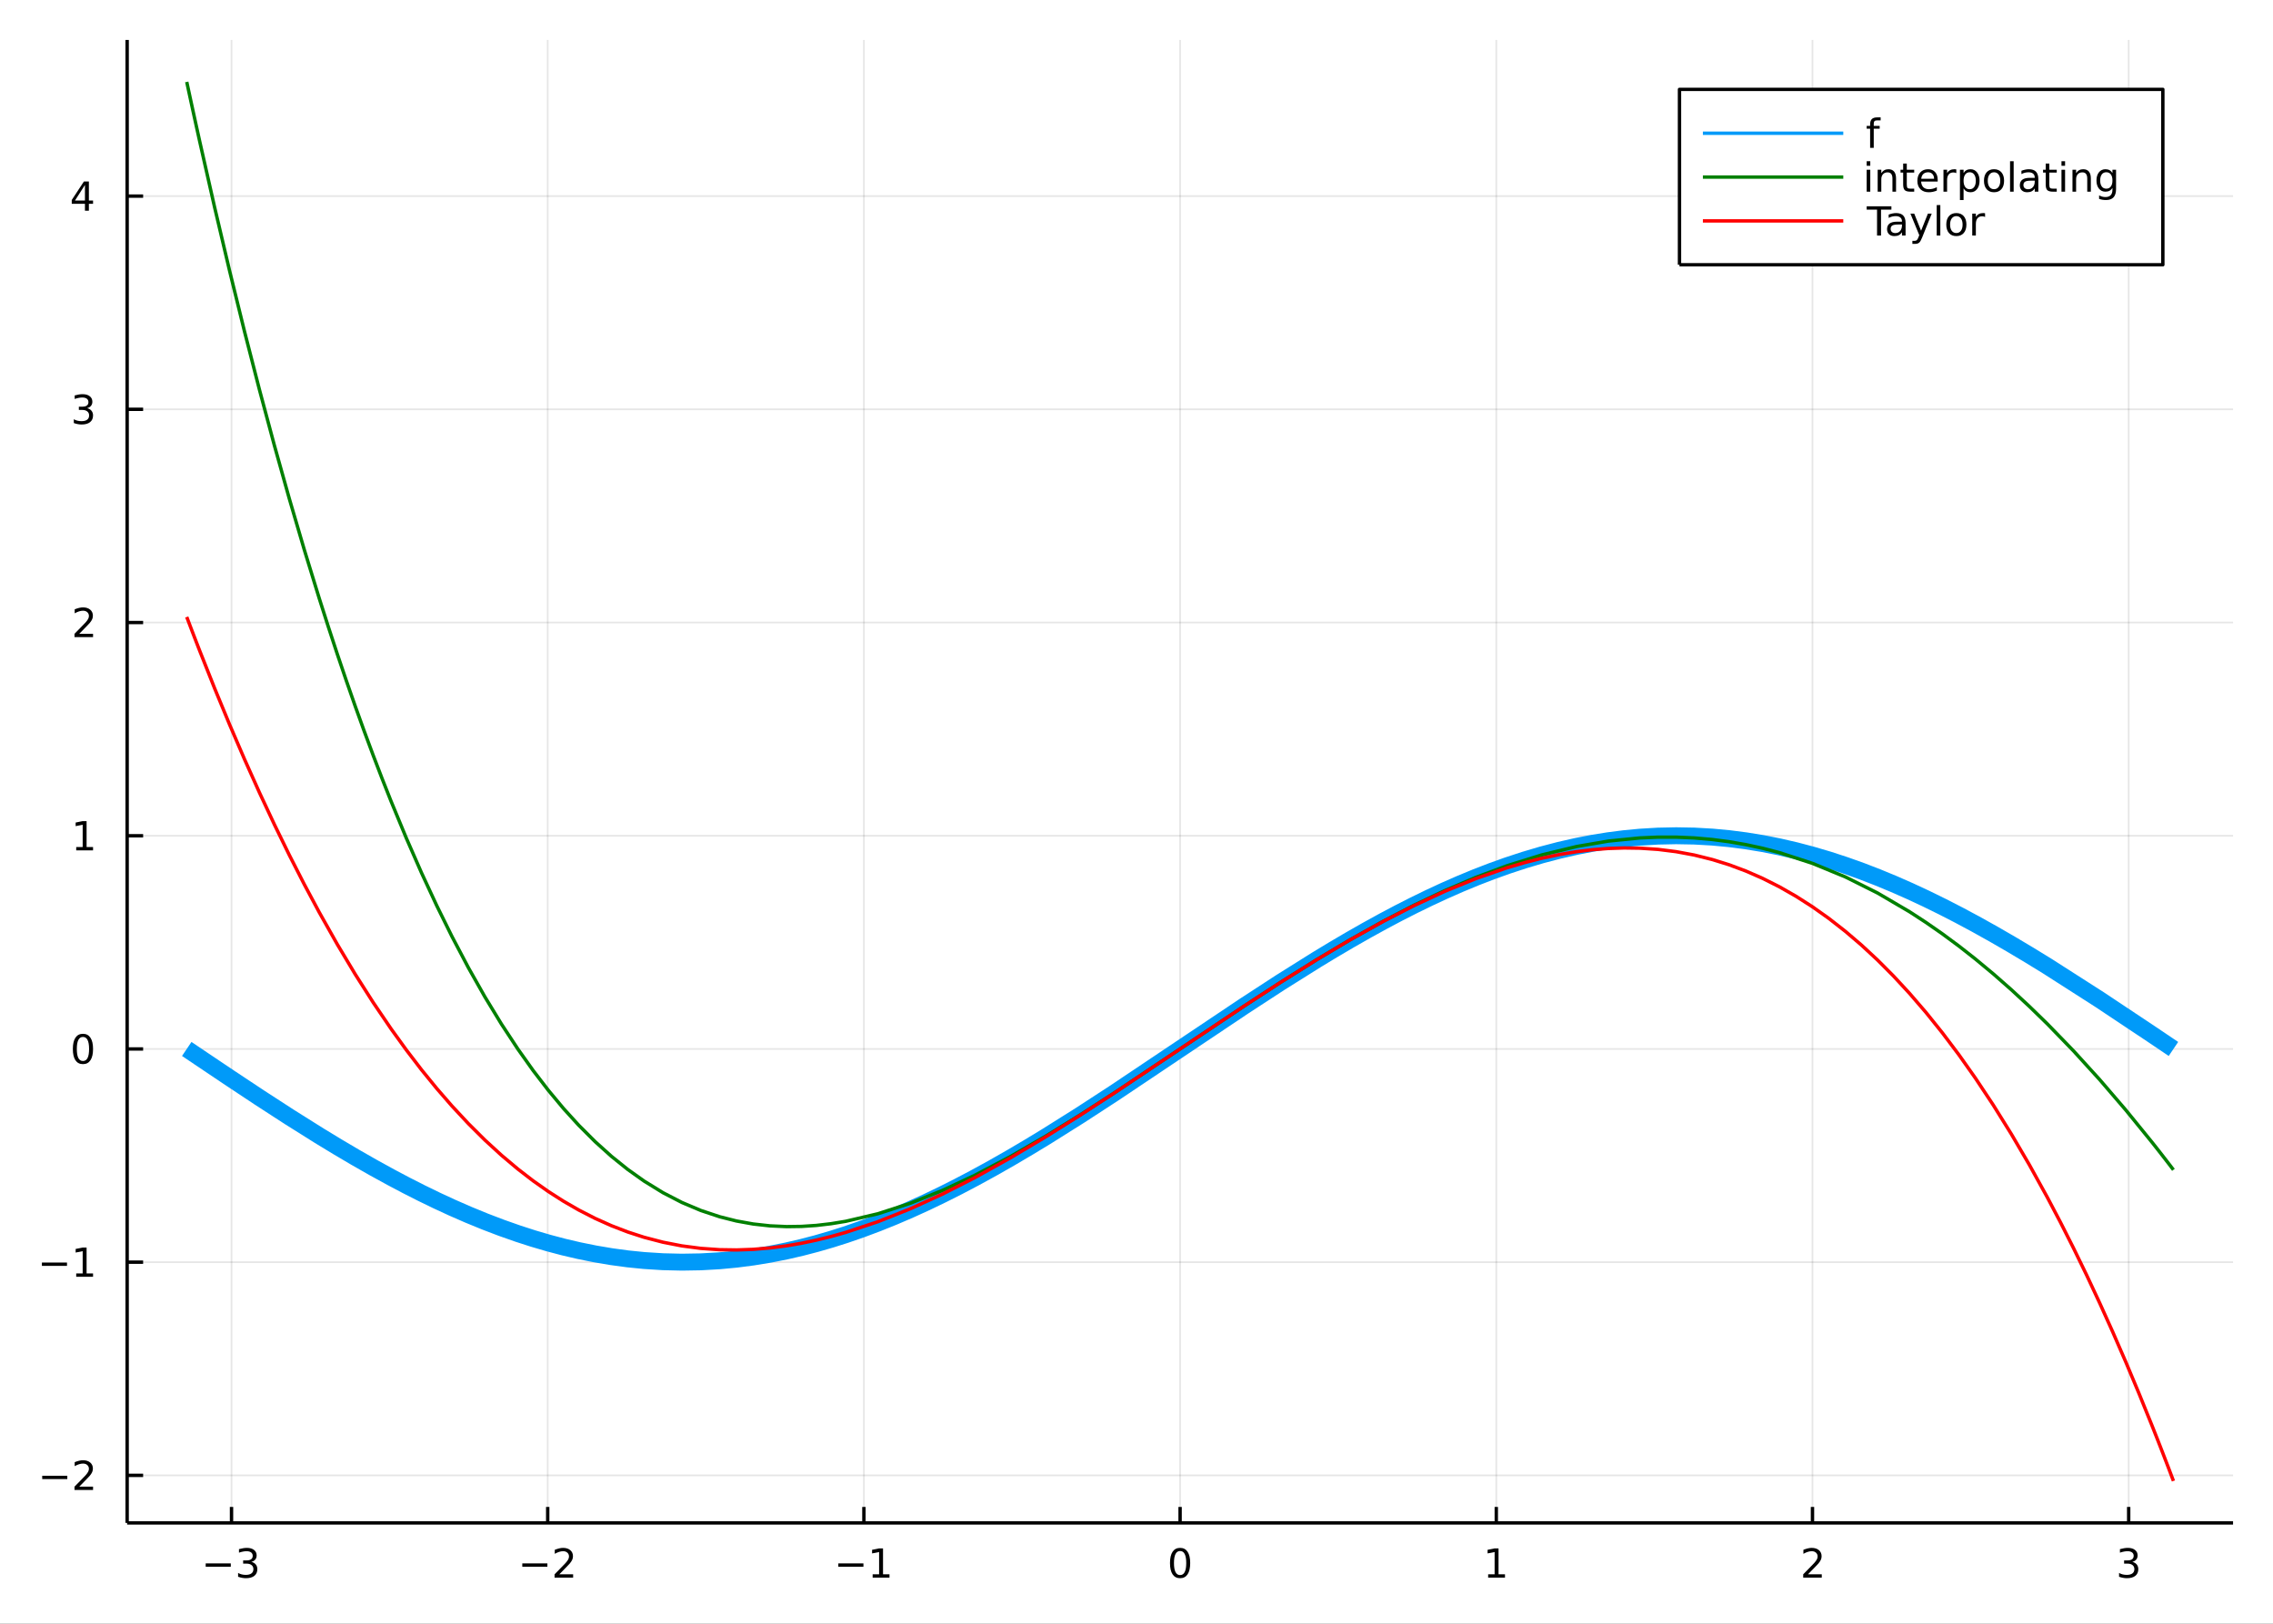 <?xml version="1.0" encoding="utf-8"?>
<svg xmlns="http://www.w3.org/2000/svg" xmlns:xlink="http://www.w3.org/1999/xlink" width="672" height="480" viewBox="0 0 2688 1920">
<rect x="0" y="0" width="2688" height="1920" fill="#333333" stroke="none"/>
<defs>
  <clipPath id="clip140">
    <rect x="0" y="0" width="2688" height="1920"/>
  </clipPath>
</defs>
<path clip-path="url(#clip140)" d="
M0 1920 L2688 1920 L2688 0 L0 0  Z
  " fill="#ffffff" fill-rule="evenodd" fill-opacity="1"/>
<defs>
  <clipPath id="clip141">
    <rect x="537" y="0" width="1883" height="1883"/>
  </clipPath>
</defs>
<path clip-path="url(#clip140)" d="
M150.358 1800.78 L2640.76 1800.78 L2640.76 47.244 L150.358 47.244  Z
  " fill="#ffffff" fill-rule="evenodd" fill-opacity="1"/>
<defs>
  <clipPath id="clip142">
    <rect x="150" y="47" width="2491" height="1755"/>
  </clipPath>
</defs>
<polyline clip-path="url(#clip142)" style="stroke:#000000; stroke-linecap:butt; stroke-linejoin:round; stroke-width:2; stroke-opacity:0.1; fill:none" points="
  273.786,1800.78 273.786,47.244 
  "/>
<polyline clip-path="url(#clip142)" style="stroke:#000000; stroke-linecap:butt; stroke-linejoin:round; stroke-width:2; stroke-opacity:0.1; fill:none" points="
  647.709,1800.78 647.709,47.244 
  "/>
<polyline clip-path="url(#clip142)" style="stroke:#000000; stroke-linecap:butt; stroke-linejoin:round; stroke-width:2; stroke-opacity:0.1; fill:none" points="
  1021.63,1800.78 1021.63,47.244 
  "/>
<polyline clip-path="url(#clip142)" style="stroke:#000000; stroke-linecap:butt; stroke-linejoin:round; stroke-width:2; stroke-opacity:0.1; fill:none" points="
  1395.56,1800.78 1395.56,47.244 
  "/>
<polyline clip-path="url(#clip142)" style="stroke:#000000; stroke-linecap:butt; stroke-linejoin:round; stroke-width:2; stroke-opacity:0.1; fill:none" points="
  1769.48,1800.78 1769.48,47.244 
  "/>
<polyline clip-path="url(#clip142)" style="stroke:#000000; stroke-linecap:butt; stroke-linejoin:round; stroke-width:2; stroke-opacity:0.1; fill:none" points="
  2143.4,1800.78 2143.4,47.244 
  "/>
<polyline clip-path="url(#clip142)" style="stroke:#000000; stroke-linecap:butt; stroke-linejoin:round; stroke-width:2; stroke-opacity:0.1; fill:none" points="
  2517.33,1800.78 2517.33,47.244 
  "/>
<polyline clip-path="url(#clip140)" style="stroke:#000000; stroke-linecap:butt; stroke-linejoin:round; stroke-width:4; stroke-opacity:1; fill:none" points="
  150.358,1800.78 2640.76,1800.78 
  "/>
<polyline clip-path="url(#clip140)" style="stroke:#000000; stroke-linecap:butt; stroke-linejoin:round; stroke-width:4; stroke-opacity:1; fill:none" points="
  273.786,1800.78 273.786,1781.88 
  "/>
<polyline clip-path="url(#clip140)" style="stroke:#000000; stroke-linecap:butt; stroke-linejoin:round; stroke-width:4; stroke-opacity:1; fill:none" points="
  647.709,1800.78 647.709,1781.88 
  "/>
<polyline clip-path="url(#clip140)" style="stroke:#000000; stroke-linecap:butt; stroke-linejoin:round; stroke-width:4; stroke-opacity:1; fill:none" points="
  1021.63,1800.78 1021.63,1781.88 
  "/>
<polyline clip-path="url(#clip140)" style="stroke:#000000; stroke-linecap:butt; stroke-linejoin:round; stroke-width:4; stroke-opacity:1; fill:none" points="
  1395.56,1800.78 1395.56,1781.88 
  "/>
<polyline clip-path="url(#clip140)" style="stroke:#000000; stroke-linecap:butt; stroke-linejoin:round; stroke-width:4; stroke-opacity:1; fill:none" points="
  1769.48,1800.78 1769.48,1781.88 
  "/>
<polyline clip-path="url(#clip140)" style="stroke:#000000; stroke-linecap:butt; stroke-linejoin:round; stroke-width:4; stroke-opacity:1; fill:none" points="
  2143.4,1800.78 2143.4,1781.88 
  "/>
<polyline clip-path="url(#clip140)" style="stroke:#000000; stroke-linecap:butt; stroke-linejoin:round; stroke-width:4; stroke-opacity:1; fill:none" points="
  2517.33,1800.78 2517.33,1781.88 
  "/>
<path clip-path="url(#clip140)" d="M243.253 1848.65 L272.929 1848.65 L272.929 1852.59 L243.253 1852.59 L243.253 1848.65 Z" fill="#000000" fill-rule="evenodd" fill-opacity="1" /><path clip-path="url(#clip140)" d="M297.188 1846.85 Q300.545 1847.57 302.42 1849.84 Q304.318 1852.1 304.318 1855.44 Q304.318 1860.55 300.799 1863.35 Q297.281 1866.15 290.8 1866.15 Q288.624 1866.15 286.309 1865.71 Q284.017 1865.3 281.563 1864.44 L281.563 1859.93 Q283.508 1861.06 285.823 1861.64 Q288.138 1862.22 290.661 1862.22 Q295.059 1862.22 297.35 1860.48 Q299.665 1858.75 299.665 1855.44 Q299.665 1852.38 297.512 1850.67 Q295.383 1848.93 291.563 1848.93 L287.536 1848.93 L287.536 1845.09 L291.749 1845.09 Q295.198 1845.09 297.026 1843.72 Q298.855 1842.34 298.855 1839.74 Q298.855 1837.08 296.957 1835.67 Q295.082 1834.23 291.563 1834.23 Q289.642 1834.23 287.443 1834.65 Q285.244 1835.07 282.605 1835.95 L282.605 1831.78 Q285.267 1831.04 287.582 1830.67 Q289.92 1830.3 291.98 1830.3 Q297.304 1830.3 300.406 1832.73 Q303.508 1835.14 303.508 1839.26 Q303.508 1842.13 301.864 1844.12 Q300.221 1846.09 297.188 1846.85 Z" fill="#000000" fill-rule="evenodd" fill-opacity="1" /><path clip-path="url(#clip140)" d="M617.652 1848.65 L647.328 1848.65 L647.328 1852.59 L617.652 1852.59 L617.652 1848.65 Z" fill="#000000" fill-rule="evenodd" fill-opacity="1" /><path clip-path="url(#clip140)" d="M661.448 1861.55 L677.767 1861.55 L677.767 1865.48 L655.823 1865.48 L655.823 1861.55 Q658.485 1858.79 663.068 1854.16 Q667.675 1849.51 668.855 1848.17 Q671.101 1845.65 671.98 1843.91 Q672.883 1842.15 672.883 1840.46 Q672.883 1837.71 670.938 1835.97 Q669.017 1834.23 665.915 1834.23 Q663.716 1834.23 661.263 1835 Q658.832 1835.76 656.054 1837.31 L656.054 1832.59 Q658.878 1831.46 661.332 1830.88 Q663.786 1830.3 665.823 1830.3 Q671.193 1830.3 674.388 1832.98 Q677.582 1835.67 677.582 1840.16 Q677.582 1842.29 676.772 1844.21 Q675.985 1846.11 673.878 1848.7 Q673.3 1849.37 670.198 1852.59 Q667.096 1855.78 661.448 1861.55 Z" fill="#000000" fill-rule="evenodd" fill-opacity="1" /><path clip-path="url(#clip140)" d="M991.39 1848.65 L1021.07 1848.65 L1021.07 1852.59 L991.39 1852.59 L991.39 1848.65 Z" fill="#000000" fill-rule="evenodd" fill-opacity="1" /><path clip-path="url(#clip140)" d="M1031.97 1861.55 L1039.61 1861.55 L1039.61 1835.18 L1031.3 1836.85 L1031.3 1832.59 L1039.56 1830.92 L1044.24 1830.92 L1044.24 1861.55 L1051.88 1861.55 L1051.88 1865.48 L1031.97 1865.48 L1031.97 1861.55 Z" fill="#000000" fill-rule="evenodd" fill-opacity="1" /><path clip-path="url(#clip140)" d="M1395.56 1834 Q1391.95 1834 1390.12 1837.57 Q1388.31 1841.11 1388.31 1848.24 Q1388.31 1855.34 1390.12 1858.91 Q1391.95 1862.45 1395.56 1862.45 Q1399.19 1862.45 1401 1858.91 Q1402.83 1855.34 1402.83 1848.24 Q1402.83 1841.11 1401 1837.57 Q1399.19 1834 1395.56 1834 M1395.56 1830.3 Q1401.37 1830.3 1404.42 1834.9 Q1407.5 1839.49 1407.5 1848.24 Q1407.5 1856.96 1404.42 1861.57 Q1401.37 1866.15 1395.56 1866.15 Q1389.75 1866.15 1386.67 1861.57 Q1383.61 1856.96 1383.61 1848.24 Q1383.61 1839.49 1386.67 1834.9 Q1389.75 1830.3 1395.56 1830.3 Z" fill="#000000" fill-rule="evenodd" fill-opacity="1" /><path clip-path="url(#clip140)" d="M1759.86 1861.55 L1767.5 1861.55 L1767.5 1835.18 L1759.19 1836.85 L1759.19 1832.59 L1767.46 1830.92 L1772.13 1830.92 L1772.13 1861.55 L1779.77 1861.55 L1779.77 1865.48 L1759.86 1865.48 L1759.86 1861.55 Z" fill="#000000" fill-rule="evenodd" fill-opacity="1" /><path clip-path="url(#clip140)" d="M2138.06 1861.55 L2154.38 1861.55 L2154.38 1865.48 L2132.43 1865.48 L2132.43 1861.55 Q2135.09 1858.79 2139.68 1854.16 Q2144.28 1849.51 2145.46 1848.17 Q2147.71 1845.65 2148.59 1843.91 Q2149.49 1842.15 2149.49 1840.46 Q2149.49 1837.71 2147.55 1835.97 Q2145.63 1834.23 2142.52 1834.23 Q2140.33 1834.23 2137.87 1835 Q2135.44 1835.76 2132.66 1837.31 L2132.66 1832.59 Q2135.49 1831.46 2137.94 1830.88 Q2140.4 1830.3 2142.43 1830.3 Q2147.8 1830.3 2151 1832.98 Q2154.19 1835.67 2154.19 1840.16 Q2154.19 1842.29 2153.38 1844.21 Q2152.59 1846.11 2150.49 1848.7 Q2149.91 1849.37 2146.81 1852.59 Q2143.71 1855.78 2138.06 1861.55 Z" fill="#000000" fill-rule="evenodd" fill-opacity="1" /><path clip-path="url(#clip140)" d="M2521.58 1846.85 Q2524.93 1847.57 2526.81 1849.84 Q2528.71 1852.1 2528.71 1855.44 Q2528.71 1860.55 2525.19 1863.35 Q2521.67 1866.15 2515.19 1866.15 Q2513.01 1866.15 2510.7 1865.71 Q2508.4 1865.3 2505.95 1864.44 L2505.95 1859.93 Q2507.9 1861.06 2510.21 1861.64 Q2512.52 1862.22 2515.05 1862.22 Q2519.45 1862.22 2521.74 1860.48 Q2524.05 1858.75 2524.05 1855.44 Q2524.05 1852.38 2521.9 1850.67 Q2519.77 1848.93 2515.95 1848.93 L2511.92 1848.93 L2511.92 1845.09 L2516.14 1845.09 Q2519.59 1845.09 2521.41 1843.72 Q2523.24 1842.34 2523.24 1839.74 Q2523.24 1837.08 2521.34 1835.67 Q2519.47 1834.23 2515.95 1834.23 Q2514.03 1834.23 2511.83 1834.65 Q2509.63 1835.07 2506.99 1835.95 L2506.99 1831.78 Q2509.65 1831.04 2511.97 1830.67 Q2514.31 1830.3 2516.37 1830.3 Q2521.69 1830.3 2524.79 1832.73 Q2527.9 1835.14 2527.9 1839.26 Q2527.9 1842.13 2526.25 1844.12 Q2524.61 1846.09 2521.58 1846.85 Z" fill="#000000" fill-rule="evenodd" fill-opacity="1" /><polyline clip-path="url(#clip142)" style="stroke:#000000; stroke-linecap:butt; stroke-linejoin:round; stroke-width:2; stroke-opacity:0.1; fill:none" points="
  150.358,1744.57 2640.76,1744.57 
  "/>
<polyline clip-path="url(#clip142)" style="stroke:#000000; stroke-linecap:butt; stroke-linejoin:round; stroke-width:2; stroke-opacity:0.1; fill:none" points="
  150.358,1492.45 2640.76,1492.45 
  "/>
<polyline clip-path="url(#clip142)" style="stroke:#000000; stroke-linecap:butt; stroke-linejoin:round; stroke-width:2; stroke-opacity:0.1; fill:none" points="
  150.358,1240.34 2640.76,1240.34 
  "/>
<polyline clip-path="url(#clip142)" style="stroke:#000000; stroke-linecap:butt; stroke-linejoin:round; stroke-width:2; stroke-opacity:0.1; fill:none" points="
  150.358,988.226 2640.76,988.226 
  "/>
<polyline clip-path="url(#clip142)" style="stroke:#000000; stroke-linecap:butt; stroke-linejoin:round; stroke-width:2; stroke-opacity:0.1; fill:none" points="
  150.358,736.113 2640.76,736.113 
  "/>
<polyline clip-path="url(#clip142)" style="stroke:#000000; stroke-linecap:butt; stroke-linejoin:round; stroke-width:2; stroke-opacity:0.1; fill:none" points="
  150.358,484 2640.76,484 
  "/>
<polyline clip-path="url(#clip142)" style="stroke:#000000; stroke-linecap:butt; stroke-linejoin:round; stroke-width:2; stroke-opacity:0.1; fill:none" points="
  150.358,231.886 2640.76,231.886 
  "/>
<polyline clip-path="url(#clip140)" style="stroke:#000000; stroke-linecap:butt; stroke-linejoin:round; stroke-width:4; stroke-opacity:1; fill:none" points="
  150.358,1800.78 150.358,47.244 
  "/>
<polyline clip-path="url(#clip140)" style="stroke:#000000; stroke-linecap:butt; stroke-linejoin:round; stroke-width:4; stroke-opacity:1; fill:none" points="
  150.358,1744.57 169.256,1744.57 
  "/>
<polyline clip-path="url(#clip140)" style="stroke:#000000; stroke-linecap:butt; stroke-linejoin:round; stroke-width:4; stroke-opacity:1; fill:none" points="
  150.358,1492.45 169.256,1492.45 
  "/>
<polyline clip-path="url(#clip140)" style="stroke:#000000; stroke-linecap:butt; stroke-linejoin:round; stroke-width:4; stroke-opacity:1; fill:none" points="
  150.358,1240.34 169.256,1240.34 
  "/>
<polyline clip-path="url(#clip140)" style="stroke:#000000; stroke-linecap:butt; stroke-linejoin:round; stroke-width:4; stroke-opacity:1; fill:none" points="
  150.358,988.226 169.256,988.226 
  "/>
<polyline clip-path="url(#clip140)" style="stroke:#000000; stroke-linecap:butt; stroke-linejoin:round; stroke-width:4; stroke-opacity:1; fill:none" points="
  150.358,736.113 169.256,736.113 
  "/>
<polyline clip-path="url(#clip140)" style="stroke:#000000; stroke-linecap:butt; stroke-linejoin:round; stroke-width:4; stroke-opacity:1; fill:none" points="
  150.358,484 169.256,484 
  "/>
<polyline clip-path="url(#clip140)" style="stroke:#000000; stroke-linecap:butt; stroke-linejoin:round; stroke-width:4; stroke-opacity:1; fill:none" points="
  150.358,231.886 169.256,231.886 
  "/>
<path clip-path="url(#clip140)" d="M49.922 1745.02 L79.598 1745.02 L79.598 1748.95 L49.922 1748.95 L49.922 1745.02 Z" fill="#000000" fill-rule="evenodd" fill-opacity="1" /><path clip-path="url(#clip140)" d="M93.719 1757.91 L110.038 1757.91 L110.038 1761.85 L88.094 1761.85 L88.094 1757.91 Q90.756 1755.16 95.339 1750.53 Q99.945 1745.87 101.126 1744.53 Q103.371 1742.01 104.251 1740.27 Q105.154 1738.51 105.154 1736.82 Q105.154 1734.07 103.209 1732.33 Q101.288 1730.6 98.186 1730.6 Q95.987 1730.6 93.533 1731.36 Q91.103 1732.12 88.325 1733.67 L88.325 1728.95 Q91.149 1727.82 93.603 1727.24 Q96.056 1726.66 98.094 1726.66 Q103.464 1726.66 106.658 1729.35 Q109.853 1732.03 109.853 1736.52 Q109.853 1738.65 109.043 1740.57 Q108.256 1742.47 106.149 1745.06 Q105.57 1745.73 102.469 1748.95 Q99.367 1752.15 93.719 1757.91 Z" fill="#000000" fill-rule="evenodd" fill-opacity="1" /><path clip-path="url(#clip140)" d="M49.552 1492.9 L79.228 1492.9 L79.228 1496.84 L49.552 1496.84 L49.552 1492.9 Z" fill="#000000" fill-rule="evenodd" fill-opacity="1" /><path clip-path="url(#clip140)" d="M90.131 1505.8 L97.769 1505.8 L97.769 1479.43 L89.459 1481.1 L89.459 1476.84 L97.723 1475.17 L102.399 1475.17 L102.399 1505.8 L110.038 1505.8 L110.038 1509.73 L90.131 1509.73 L90.131 1505.8 Z" fill="#000000" fill-rule="evenodd" fill-opacity="1" /><path clip-path="url(#clip140)" d="M98.094 1226.14 Q94.482 1226.14 92.654 1229.7 Q90.848 1233.24 90.848 1240.37 Q90.848 1247.48 92.654 1251.05 Q94.482 1254.59 98.094 1254.59 Q101.728 1254.59 103.533 1251.05 Q105.362 1247.48 105.362 1240.37 Q105.362 1233.24 103.533 1229.7 Q101.728 1226.14 98.094 1226.14 M98.094 1222.43 Q103.904 1222.43 106.959 1227.04 Q110.038 1231.62 110.038 1240.37 Q110.038 1249.1 106.959 1253.71 Q103.904 1258.29 98.094 1258.29 Q92.283 1258.29 89.205 1253.71 Q86.149 1249.1 86.149 1240.37 Q86.149 1231.62 89.205 1227.04 Q92.283 1222.43 98.094 1222.43 Z" fill="#000000" fill-rule="evenodd" fill-opacity="1" /><path clip-path="url(#clip140)" d="M90.131 1001.57 L97.769 1001.57 L97.769 975.205 L89.459 976.872 L89.459 972.613 L97.723 970.946 L102.399 970.946 L102.399 1001.57 L110.038 1001.57 L110.038 1005.51 L90.131 1005.51 L90.131 1001.57 Z" fill="#000000" fill-rule="evenodd" fill-opacity="1" /><path clip-path="url(#clip140)" d="M93.719 749.458 L110.038 749.458 L110.038 753.393 L88.094 753.393 L88.094 749.458 Q90.756 746.703 95.339 742.073 Q99.945 737.421 101.126 736.078 Q103.371 733.555 104.251 731.819 Q105.154 730.06 105.154 728.37 Q105.154 725.615 103.209 723.879 Q101.288 722.143 98.186 722.143 Q95.987 722.143 93.533 722.907 Q91.103 723.671 88.325 725.222 L88.325 720.499 Q91.149 719.365 93.603 718.786 Q96.056 718.208 98.094 718.208 Q103.464 718.208 106.658 720.893 Q109.853 723.578 109.853 728.069 Q109.853 730.198 109.043 732.12 Q108.256 734.018 106.149 736.61 Q105.57 737.282 102.469 740.499 Q99.367 743.694 93.719 749.458 Z" fill="#000000" fill-rule="evenodd" fill-opacity="1" /><path clip-path="url(#clip140)" d="M102.908 482.645 Q106.265 483.363 108.14 485.631 Q110.038 487.9 110.038 491.233 Q110.038 496.349 106.519 499.15 Q103.001 501.951 96.519 501.951 Q94.344 501.951 92.029 501.511 Q89.737 501.094 87.283 500.238 L87.283 495.724 Q89.228 496.858 91.543 497.437 Q93.857 498.016 96.381 498.016 Q100.779 498.016 103.07 496.28 Q105.385 494.543 105.385 491.233 Q105.385 488.178 103.232 486.465 Q101.103 484.729 97.283 484.729 L93.256 484.729 L93.256 480.886 L97.469 480.886 Q100.918 480.886 102.746 479.52 Q104.575 478.132 104.575 475.539 Q104.575 472.877 102.677 471.465 Q100.802 470.03 97.283 470.03 Q95.362 470.03 93.163 470.446 Q90.964 470.863 88.325 471.743 L88.325 467.576 Q90.987 466.835 93.302 466.465 Q95.64 466.095 97.7 466.095 Q103.024 466.095 106.126 468.525 Q109.228 470.932 109.228 475.053 Q109.228 477.923 107.584 479.914 Q105.941 481.881 102.908 482.645 Z" fill="#000000" fill-rule="evenodd" fill-opacity="1" /><path clip-path="url(#clip140)" d="M100.455 218.68 L88.649 237.129 L100.455 237.129 L100.455 218.68 M99.228 214.606 L105.107 214.606 L105.107 237.129 L110.038 237.129 L110.038 241.018 L105.107 241.018 L105.107 249.166 L100.455 249.166 L100.455 241.018 L84.853 241.018 L84.853 236.504 L99.228 214.606 Z" fill="#000000" fill-rule="evenodd" fill-opacity="1" /><polyline clip-path="url(#clip142)" style="stroke:#009af9; stroke-linecap:butt; stroke-linejoin:round; stroke-width:20; stroke-opacity:1; fill:none" points="
  220.841,1240.34 228.489,1245.5 236.137,1250.65 271.496,1274.39 306.854,1297.82 342.213,1320.74 377.571,1342.95 398.82,1355.86 420.069,1368.4 441.318,1380.53 
  462.568,1392.2 480.533,1401.69 498.499,1410.81 516.465,1419.54 534.431,1427.85 553.947,1436.38 573.463,1444.39 592.978,1451.83 612.494,1458.7 630.486,1464.51 
  648.478,1469.8 666.47,1474.56 684.462,1478.77 703.751,1482.68 723.04,1485.94 742.33,1488.55 761.619,1490.5 783.967,1491.92 806.316,1492.45 828.664,1492.07 
  851.013,1490.8 870.874,1488.92 890.734,1486.34 910.595,1483.06 930.456,1479.1 947.872,1475.07 965.288,1470.53 982.704,1465.49 1000.12,1459.97 1019.11,1453.4 
  1038.1,1446.28 1057.08,1438.64 1076.07,1430.48 1095.17,1421.78 1114.27,1412.6 1133.38,1402.98 1152.48,1392.93 1173.6,1381.36 1194.71,1369.34 1215.83,1356.9 
  1236.95,1344.1 1277.14,1318.85 1317.33,1292.7 1400.9,1236.74 1471.25,1189.65 1514.19,1161.69 1557.14,1134.76 1576.81,1122.86 1596.48,1111.3 1616.15,1100.09 
  1635.82,1089.27 1653.98,1079.64 1672.15,1070.4 1690.32,1061.55 1708.48,1053.13 1726.88,1045.05 1745.29,1037.44 1763.69,1030.33 1782.09,1023.72 1802.72,1016.94 
  1823.34,1010.84 1843.96,1005.43 1864.59,1000.74 1883.28,997.124 1901.96,994.111 1920.65,991.713 1939.34,989.936 1960.74,988.669 1982.13,988.227 2003.53,988.609 
  2024.93,989.816 2044.74,991.664 2064.55,994.211 2084.36,997.448 2104.18,1001.37 2123.71,1005.89 2143.24,1011.05 2162.77,1016.83 2182.3,1023.23 2201.27,1030 
  2220.23,1037.32 2239.2,1045.16 2258.16,1053.5 2277.6,1062.55 2297.04,1072.08 2316.48,1082.06 2335.92,1092.47 2357.22,1104.34 2378.52,1116.65 2399.82,1129.35 
  2421.12,1142.42 2483,1182.03 2544.88,1223.23 2557.58,1231.78 2570.27,1240.34 
  "/>
<polyline clip-path="url(#clip142)" style="stroke:#008000; stroke-linecap:butt; stroke-linejoin:round; stroke-width:4; stroke-opacity:1; fill:none" points="
  220.841,96.872 224.665,114.648 228.489,132.271 232.313,149.742 236.137,167.062 253.816,245.191 271.496,320.172 289.175,392.072 306.854,460.959 324.533,526.898 
  342.213,589.957 359.892,650.199 377.571,707.69 388.196,740.943 398.82,773.239 409.445,804.592 420.069,835.016 430.694,864.524 441.318,893.13 451.943,920.847 
  462.568,947.689 480.533,991.122 498.499,1032.15 516.465,1070.85 534.431,1107.26 553.947,1144.31 573.463,1178.82 592.978,1210.88 612.494,1240.55 630.486,1265.86 
  648.478,1289.27 666.47,1310.84 684.462,1330.62 703.751,1349.9 723.04,1367.27 742.33,1382.78 761.619,1396.51 783.967,1410.27 806.316,1421.83 828.664,1431.28 
  851.013,1438.73 870.874,1443.75 890.734,1447.32 910.595,1449.52 930.456,1450.42 947.872,1450.17 965.288,1449.02 982.704,1446.99 1000.12,1444.14 1038.1,1435.23 
  1076.07,1422.99 1114.27,1407.72 1152.48,1389.88 1194.71,1367.64 1236.95,1343.24 1277.14,1318.45 1317.33,1292.55 1400.9,1236.74 1471.25,1189.66 1514.19,1161.68 
  1557.14,1134.75 1596.48,1111.3 1635.82,1089.27 1672.15,1070.4 1708.48,1053.13 1745.29,1037.44 1782.09,1023.73 1823.34,1010.9 1864.59,1000.95 1901.96,994.565 
  1939.34,990.81 1960.74,989.886 1982.13,989.88 2003.53,990.808 2024.93,992.686 2044.74,995.285 2064.55,998.723 2084.36,1003.01 2104.18,1008.15 2143.24,1020.84 
  2182.3,1036.94 2220.23,1055.87 2258.16,1078.08 2277.6,1090.74 2297.04,1104.25 2316.48,1118.63 2335.92,1133.87 2357.22,1151.55 2378.52,1170.26 2399.82,1189.97 
  2421.12,1210.7 2452.06,1242.6 2483,1276.57 2513.94,1312.59 2544.88,1350.61 2551.23,1358.65 2557.58,1366.78 2563.93,1374.98 2570.27,1383.27 
  "/>
<polyline clip-path="url(#clip142)" style="stroke:#ff0000; stroke-linecap:butt; stroke-linejoin:round; stroke-width:4; stroke-opacity:1; fill:none" points="
  220.841,729.528 224.665,739.631 228.489,749.652 232.313,759.591 236.137,769.448 253.816,813.96 271.496,856.751 289.175,897.848 306.854,937.277 324.533,975.065 
  342.213,1011.24 359.892,1045.83 377.571,1078.85 398.82,1116.52 420.069,1152.01 441.318,1185.38 462.568,1216.68 480.533,1241.55 498.499,1265 516.465,1287.05 
  534.431,1307.73 553.947,1328.68 573.463,1348.09 592.978,1365.98 612.494,1382.4 630.486,1396.26 648.478,1408.93 666.47,1420.43 684.462,1430.8 703.751,1440.68 
  723.04,1449.32 742.33,1456.75 761.619,1463.01 783.967,1468.84 806.316,1473.2 828.664,1476.14 851.013,1477.72 870.874,1478.01 890.734,1477.31 910.595,1475.65 
  930.456,1473.07 947.872,1470.07 965.288,1466.42 982.704,1462.14 1000.12,1457.26 1038.1,1444.64 1076.07,1429.54 1114.27,1412.1 1152.48,1392.69 1194.71,1369.24 
  1236.95,1344.07 1277.14,1318.85 1317.33,1292.7 1400.9,1236.74 1471.25,1189.65 1514.19,1161.69 1557.14,1134.79 1596.48,1111.39 1635.82,1089.49 1672.15,1070.86 
  1708.48,1053.98 1745.29,1038.92 1782.09,1026.14 1802.72,1020.07 1823.34,1014.83 1843.96,1010.47 1864.59,1007.03 1883.28,1004.74 1901.96,1003.28 1920.65,1002.66 
  1939.34,1002.93 1960.74,1004.37 1982.13,1007.05 2003.53,1011.03 2024.93,1016.36 2044.74,1022.52 2064.55,1029.92 2084.36,1038.58 2104.18,1048.54 2123.71,1059.68 
  2143.24,1072.15 2162.77,1086 2182.3,1101.27 2201.27,1117.47 2220.23,1135.07 2239.2,1154.1 2258.16,1174.6 2277.6,1197.16 2297.04,1221.33 2316.48,1247.14 
  2335.92,1274.63 2357.22,1306.72 2378.52,1340.91 2399.82,1377.25 2421.12,1415.79 2436.59,1445.19 2452.06,1475.79 2467.53,1507.6 2483,1540.66 2498.47,1574.97 
  2513.94,1610.55 2529.41,1647.42 2544.88,1685.6 2551.23,1701.65 2557.58,1717.93 2563.93,1734.42 2570.27,1751.15 
  "/>
<path clip-path="url(#clip140)" d="
M1986.13 313.055 L2557.74 313.055 L2557.74 105.695 L1986.13 105.695  Z
  " fill="#ffffff" fill-rule="evenodd" fill-opacity="1"/>
<polyline clip-path="url(#clip140)" style="stroke:#000000; stroke-linecap:butt; stroke-linejoin:round; stroke-width:4; stroke-opacity:1; fill:none" points="
  1986.13,313.055 2557.74,313.055 2557.74,105.695 1986.13,105.695 1986.13,313.055 
  "/>
<polyline clip-path="url(#clip140)" style="stroke:#009af9; stroke-linecap:butt; stroke-linejoin:round; stroke-width:4; stroke-opacity:1; fill:none" points="
  2013.8,157.535 2179.82,157.535 
  "/>
<path clip-path="url(#clip140)" d="M2224 138.797 L2224 142.339 L2219.93 142.339 Q2217.63 142.339 2216.73 143.265 Q2215.85 144.19 2215.85 146.598 L2215.85 148.889 L2222.86 148.889 L2222.86 152.2 L2215.85 152.2 L2215.85 174.815 L2211.57 174.815 L2211.57 152.2 L2207.49 152.2 L2207.49 148.889 L2211.57 148.889 L2211.57 147.084 Q2211.57 142.755 2213.58 140.788 Q2215.6 138.797 2219.97 138.797 L2224 138.797 Z" fill="#000000" fill-rule="evenodd" fill-opacity="1" /><polyline clip-path="url(#clip140)" style="stroke:#008000; stroke-linecap:butt; stroke-linejoin:round; stroke-width:4; stroke-opacity:1; fill:none" points="
  2013.8,209.375 2179.82,209.375 
  "/>
<path clip-path="url(#clip140)" d="M2207.49 200.729 L2211.75 200.729 L2211.75 226.655 L2207.49 226.655 L2207.49 200.729 M2207.49 190.637 L2211.75 190.637 L2211.75 196.03 L2207.49 196.03 L2207.49 190.637 Z" fill="#000000" fill-rule="evenodd" fill-opacity="1" /><path clip-path="url(#clip140)" d="M2242.22 211.007 L2242.22 226.655 L2237.96 226.655 L2237.96 211.146 Q2237.96 207.466 2236.52 205.637 Q2235.09 203.808 2232.22 203.808 Q2228.77 203.808 2226.78 206.007 Q2224.79 208.206 2224.79 212.003 L2224.79 226.655 L2220.5 226.655 L2220.5 200.729 L2224.79 200.729 L2224.79 204.757 Q2226.31 202.419 2228.37 201.262 Q2230.46 200.104 2233.17 200.104 Q2237.63 200.104 2239.93 202.882 Q2242.22 205.637 2242.22 211.007 Z" fill="#000000" fill-rule="evenodd" fill-opacity="1" /><path clip-path="url(#clip140)" d="M2254.92 193.368 L2254.92 200.729 L2263.7 200.729 L2263.7 204.04 L2254.92 204.04 L2254.92 218.114 Q2254.92 221.285 2255.78 222.188 Q2256.66 223.09 2259.32 223.09 L2263.7 223.09 L2263.7 226.655 L2259.32 226.655 Q2254.39 226.655 2252.52 224.827 Q2250.64 222.975 2250.64 218.114 L2250.64 204.04 L2247.52 204.04 L2247.52 200.729 L2250.64 200.729 L2250.64 193.368 L2254.92 193.368 Z" fill="#000000" fill-rule="evenodd" fill-opacity="1" /><path clip-path="url(#clip140)" d="M2291.48 212.628 L2291.48 214.711 L2271.89 214.711 Q2272.17 219.109 2274.53 221.424 Q2276.92 223.715 2281.15 223.715 Q2283.61 223.715 2285.9 223.114 Q2288.21 222.512 2290.48 221.308 L2290.48 225.336 Q2288.19 226.308 2285.78 226.817 Q2283.37 227.327 2280.9 227.327 Q2274.69 227.327 2271.06 223.715 Q2267.45 220.104 2267.45 213.947 Q2267.45 207.581 2270.87 203.854 Q2274.32 200.104 2280.16 200.104 Q2285.39 200.104 2288.42 203.484 Q2291.48 206.841 2291.48 212.628 M2287.22 211.378 Q2287.17 207.882 2285.25 205.799 Q2283.35 203.716 2280.2 203.716 Q2276.64 203.716 2274.49 205.729 Q2272.36 207.743 2272.03 211.401 L2287.22 211.378 Z" fill="#000000" fill-rule="evenodd" fill-opacity="1" /><path clip-path="url(#clip140)" d="M2313.49 204.711 Q2312.77 204.294 2311.92 204.109 Q2311.08 203.901 2310.06 203.901 Q2306.45 203.901 2304.51 206.262 Q2302.59 208.6 2302.59 212.998 L2302.59 226.655 L2298.3 226.655 L2298.3 200.729 L2302.59 200.729 L2302.59 204.757 Q2303.93 202.396 2306.08 201.262 Q2308.23 200.104 2311.31 200.104 Q2311.75 200.104 2312.29 200.174 Q2312.82 200.22 2313.47 200.336 L2313.49 204.711 Z" fill="#000000" fill-rule="evenodd" fill-opacity="1" /><path clip-path="url(#clip140)" d="M2322.08 222.766 L2322.08 236.516 L2317.79 236.516 L2317.79 200.729 L2322.08 200.729 L2322.08 204.665 Q2323.42 202.35 2325.46 201.239 Q2327.52 200.104 2330.36 200.104 Q2335.09 200.104 2338.03 203.854 Q2340.99 207.604 2340.99 213.716 Q2340.99 219.827 2338.03 223.577 Q2335.09 227.327 2330.36 227.327 Q2327.52 227.327 2325.46 226.215 Q2323.42 225.081 2322.08 222.766 M2336.57 213.716 Q2336.57 209.016 2334.62 206.354 Q2332.7 203.669 2329.32 203.669 Q2325.94 203.669 2324 206.354 Q2322.08 209.016 2322.08 213.716 Q2322.08 218.415 2324 221.1 Q2325.94 223.762 2329.32 223.762 Q2332.7 223.762 2334.62 221.1 Q2336.57 218.415 2336.57 213.716 Z" fill="#000000" fill-rule="evenodd" fill-opacity="1" /><path clip-path="url(#clip140)" d="M2358.1 203.716 Q2354.67 203.716 2352.68 206.401 Q2350.69 209.063 2350.69 213.716 Q2350.69 218.368 2352.66 221.053 Q2354.65 223.715 2358.1 223.715 Q2361.5 223.715 2363.49 221.03 Q2365.48 218.345 2365.48 213.716 Q2365.48 209.109 2363.49 206.424 Q2361.5 203.716 2358.1 203.716 M2358.1 200.104 Q2363.65 200.104 2366.82 203.716 Q2369.99 207.327 2369.99 213.716 Q2369.99 220.081 2366.82 223.715 Q2363.65 227.327 2358.1 227.327 Q2352.52 227.327 2349.35 223.715 Q2346.2 220.081 2346.2 213.716 Q2346.2 207.327 2349.35 203.716 Q2352.52 200.104 2358.1 200.104 Z" fill="#000000" fill-rule="evenodd" fill-opacity="1" /><path clip-path="url(#clip140)" d="M2377.05 190.637 L2381.31 190.637 L2381.31 226.655 L2377.05 226.655 L2377.05 190.637 Z" fill="#000000" fill-rule="evenodd" fill-opacity="1" /><path clip-path="url(#clip140)" d="M2402.01 213.623 Q2396.85 213.623 2394.85 214.803 Q2392.86 215.984 2392.86 218.831 Q2392.86 221.1 2394.35 222.442 Q2395.85 223.762 2398.42 223.762 Q2401.96 223.762 2404.09 221.262 Q2406.24 218.739 2406.24 214.572 L2406.24 213.623 L2402.01 213.623 M2410.5 211.864 L2410.5 226.655 L2406.24 226.655 L2406.24 222.72 Q2404.79 225.081 2402.61 226.215 Q2400.43 227.327 2397.29 227.327 Q2393.3 227.327 2390.94 225.104 Q2388.6 222.859 2388.6 219.109 Q2388.6 214.734 2391.52 212.512 Q2394.46 210.29 2400.27 210.29 L2406.24 210.29 L2406.24 209.873 Q2406.24 206.933 2404.3 205.336 Q2402.38 203.716 2398.88 203.716 Q2396.66 203.716 2394.55 204.248 Q2392.45 204.78 2390.5 205.845 L2390.5 201.91 Q2392.84 201.007 2395.04 200.567 Q2397.24 200.104 2399.32 200.104 Q2404.95 200.104 2407.73 203.021 Q2410.5 205.938 2410.5 211.864 Z" fill="#000000" fill-rule="evenodd" fill-opacity="1" /><path clip-path="url(#clip140)" d="M2423.49 193.368 L2423.49 200.729 L2432.26 200.729 L2432.26 204.04 L2423.49 204.04 L2423.49 218.114 Q2423.49 221.285 2424.35 222.188 Q2425.22 223.09 2427.89 223.09 L2432.26 223.09 L2432.26 226.655 L2427.89 226.655 Q2422.96 226.655 2421.08 224.827 Q2419.21 222.975 2419.21 218.114 L2419.21 204.04 L2416.08 204.04 L2416.08 200.729 L2419.21 200.729 L2419.21 193.368 L2423.49 193.368 Z" fill="#000000" fill-rule="evenodd" fill-opacity="1" /><path clip-path="url(#clip140)" d="M2437.86 200.729 L2442.12 200.729 L2442.12 226.655 L2437.86 226.655 L2437.86 200.729 M2437.86 190.637 L2442.12 190.637 L2442.12 196.03 L2437.86 196.03 L2437.86 190.637 Z" fill="#000000" fill-rule="evenodd" fill-opacity="1" /><path clip-path="url(#clip140)" d="M2472.59 211.007 L2472.59 226.655 L2468.33 226.655 L2468.33 211.146 Q2468.33 207.466 2466.89 205.637 Q2465.46 203.808 2462.59 203.808 Q2459.14 203.808 2457.15 206.007 Q2455.16 208.206 2455.16 212.003 L2455.16 226.655 L2450.87 226.655 L2450.87 200.729 L2455.16 200.729 L2455.16 204.757 Q2456.68 202.419 2458.74 201.262 Q2460.83 200.104 2463.53 200.104 Q2468 200.104 2470.29 202.882 Q2472.59 205.637 2472.59 211.007 Z" fill="#000000" fill-rule="evenodd" fill-opacity="1" /><path clip-path="url(#clip140)" d="M2498.14 213.391 Q2498.14 208.762 2496.22 206.216 Q2494.32 203.669 2490.87 203.669 Q2487.45 203.669 2485.53 206.216 Q2483.63 208.762 2483.63 213.391 Q2483.63 217.998 2485.53 220.544 Q2487.45 223.09 2490.87 223.09 Q2494.32 223.09 2496.22 220.544 Q2498.14 217.998 2498.14 213.391 M2502.4 223.438 Q2502.4 230.058 2499.46 233.276 Q2496.52 236.516 2490.46 236.516 Q2488.21 236.516 2486.22 236.169 Q2484.23 235.845 2482.35 235.151 L2482.35 231.007 Q2484.23 232.026 2486.06 232.512 Q2487.89 232.998 2489.78 232.998 Q2493.97 232.998 2496.06 230.799 Q2498.14 228.623 2498.14 224.202 L2498.14 222.095 Q2496.82 224.387 2494.76 225.521 Q2492.7 226.655 2489.83 226.655 Q2485.06 226.655 2482.15 223.021 Q2479.23 219.387 2479.23 213.391 Q2479.23 207.373 2482.15 203.739 Q2485.06 200.104 2489.83 200.104 Q2492.7 200.104 2494.76 201.239 Q2496.82 202.373 2498.14 204.665 L2498.14 200.729 L2502.4 200.729 L2502.4 223.438 Z" fill="#000000" fill-rule="evenodd" fill-opacity="1" /><polyline clip-path="url(#clip140)" style="stroke:#ff0000; stroke-linecap:butt; stroke-linejoin:round; stroke-width:4; stroke-opacity:1; fill:none" points="
  2013.8,261.215 2179.82,261.215 
  "/>
<path clip-path="url(#clip140)" d="M2207.49 243.935 L2236.73 243.935 L2236.73 247.87 L2224.46 247.87 L2224.46 278.495 L2219.76 278.495 L2219.76 247.87 L2207.49 247.87 L2207.49 243.935 Z" fill="#000000" fill-rule="evenodd" fill-opacity="1" /><path clip-path="url(#clip140)" d="M2244.99 265.463 Q2239.83 265.463 2237.84 266.643 Q2235.85 267.824 2235.85 270.671 Q2235.85 272.94 2237.33 274.282 Q2238.84 275.602 2241.41 275.602 Q2244.95 275.602 2247.08 273.102 Q2249.23 270.579 2249.23 266.412 L2249.23 265.463 L2244.99 265.463 M2253.49 263.704 L2253.49 278.495 L2249.23 278.495 L2249.23 274.56 Q2247.77 276.921 2245.6 278.055 Q2243.42 279.167 2240.27 279.167 Q2236.29 279.167 2233.93 276.944 Q2231.59 274.699 2231.59 270.949 Q2231.59 266.574 2234.51 264.352 Q2237.45 262.13 2243.26 262.13 L2249.23 262.13 L2249.23 261.713 Q2249.23 258.773 2247.29 257.176 Q2245.36 255.556 2241.87 255.556 Q2239.65 255.556 2237.54 256.088 Q2235.43 256.62 2233.49 257.685 L2233.49 253.75 Q2235.83 252.847 2238.03 252.407 Q2240.23 251.944 2242.31 251.944 Q2247.93 251.944 2250.71 254.861 Q2253.49 257.778 2253.49 263.704 Z" fill="#000000" fill-rule="evenodd" fill-opacity="1" /><path clip-path="url(#clip140)" d="M2273.05 280.903 Q2271.24 285.532 2269.53 286.944 Q2267.82 288.356 2264.95 288.356 L2261.55 288.356 L2261.55 284.792 L2264.05 284.792 Q2265.8 284.792 2266.78 283.958 Q2267.75 283.125 2268.93 280.023 L2269.69 278.079 L2259.21 252.569 L2263.72 252.569 L2271.82 272.847 L2279.92 252.569 L2284.44 252.569 L2273.05 280.903 Z" fill="#000000" fill-rule="evenodd" fill-opacity="1" /><path clip-path="url(#clip140)" d="M2290.32 242.477 L2294.58 242.477 L2294.58 278.495 L2290.32 278.495 L2290.32 242.477 Z" fill="#000000" fill-rule="evenodd" fill-opacity="1" /><path clip-path="url(#clip140)" d="M2313.54 255.556 Q2310.11 255.556 2308.12 258.241 Q2306.13 260.903 2306.13 265.556 Q2306.13 270.208 2308.1 272.893 Q2310.09 275.555 2313.54 275.555 Q2316.94 275.555 2318.93 272.87 Q2320.92 270.185 2320.92 265.556 Q2320.92 260.949 2318.93 258.264 Q2316.94 255.556 2313.54 255.556 M2313.54 251.944 Q2319.09 251.944 2322.26 255.556 Q2325.43 259.167 2325.43 265.556 Q2325.43 271.921 2322.26 275.555 Q2319.09 279.167 2313.54 279.167 Q2307.96 279.167 2304.79 275.555 Q2301.64 271.921 2301.64 265.556 Q2301.64 259.167 2304.79 255.556 Q2307.96 251.944 2313.54 251.944 Z" fill="#000000" fill-rule="evenodd" fill-opacity="1" /><path clip-path="url(#clip140)" d="M2347.52 256.551 Q2346.8 256.134 2345.94 255.949 Q2345.11 255.741 2344.09 255.741 Q2340.48 255.741 2338.54 258.102 Q2336.61 260.44 2336.61 264.838 L2336.61 278.495 L2332.33 278.495 L2332.33 252.569 L2336.61 252.569 L2336.61 256.597 Q2337.96 254.236 2340.11 253.102 Q2342.26 251.944 2345.34 251.944 Q2345.78 251.944 2346.31 252.014 Q2346.85 252.06 2347.49 252.176 L2347.52 256.551 Z" fill="#000000" fill-rule="evenodd" fill-opacity="1" /></svg>
